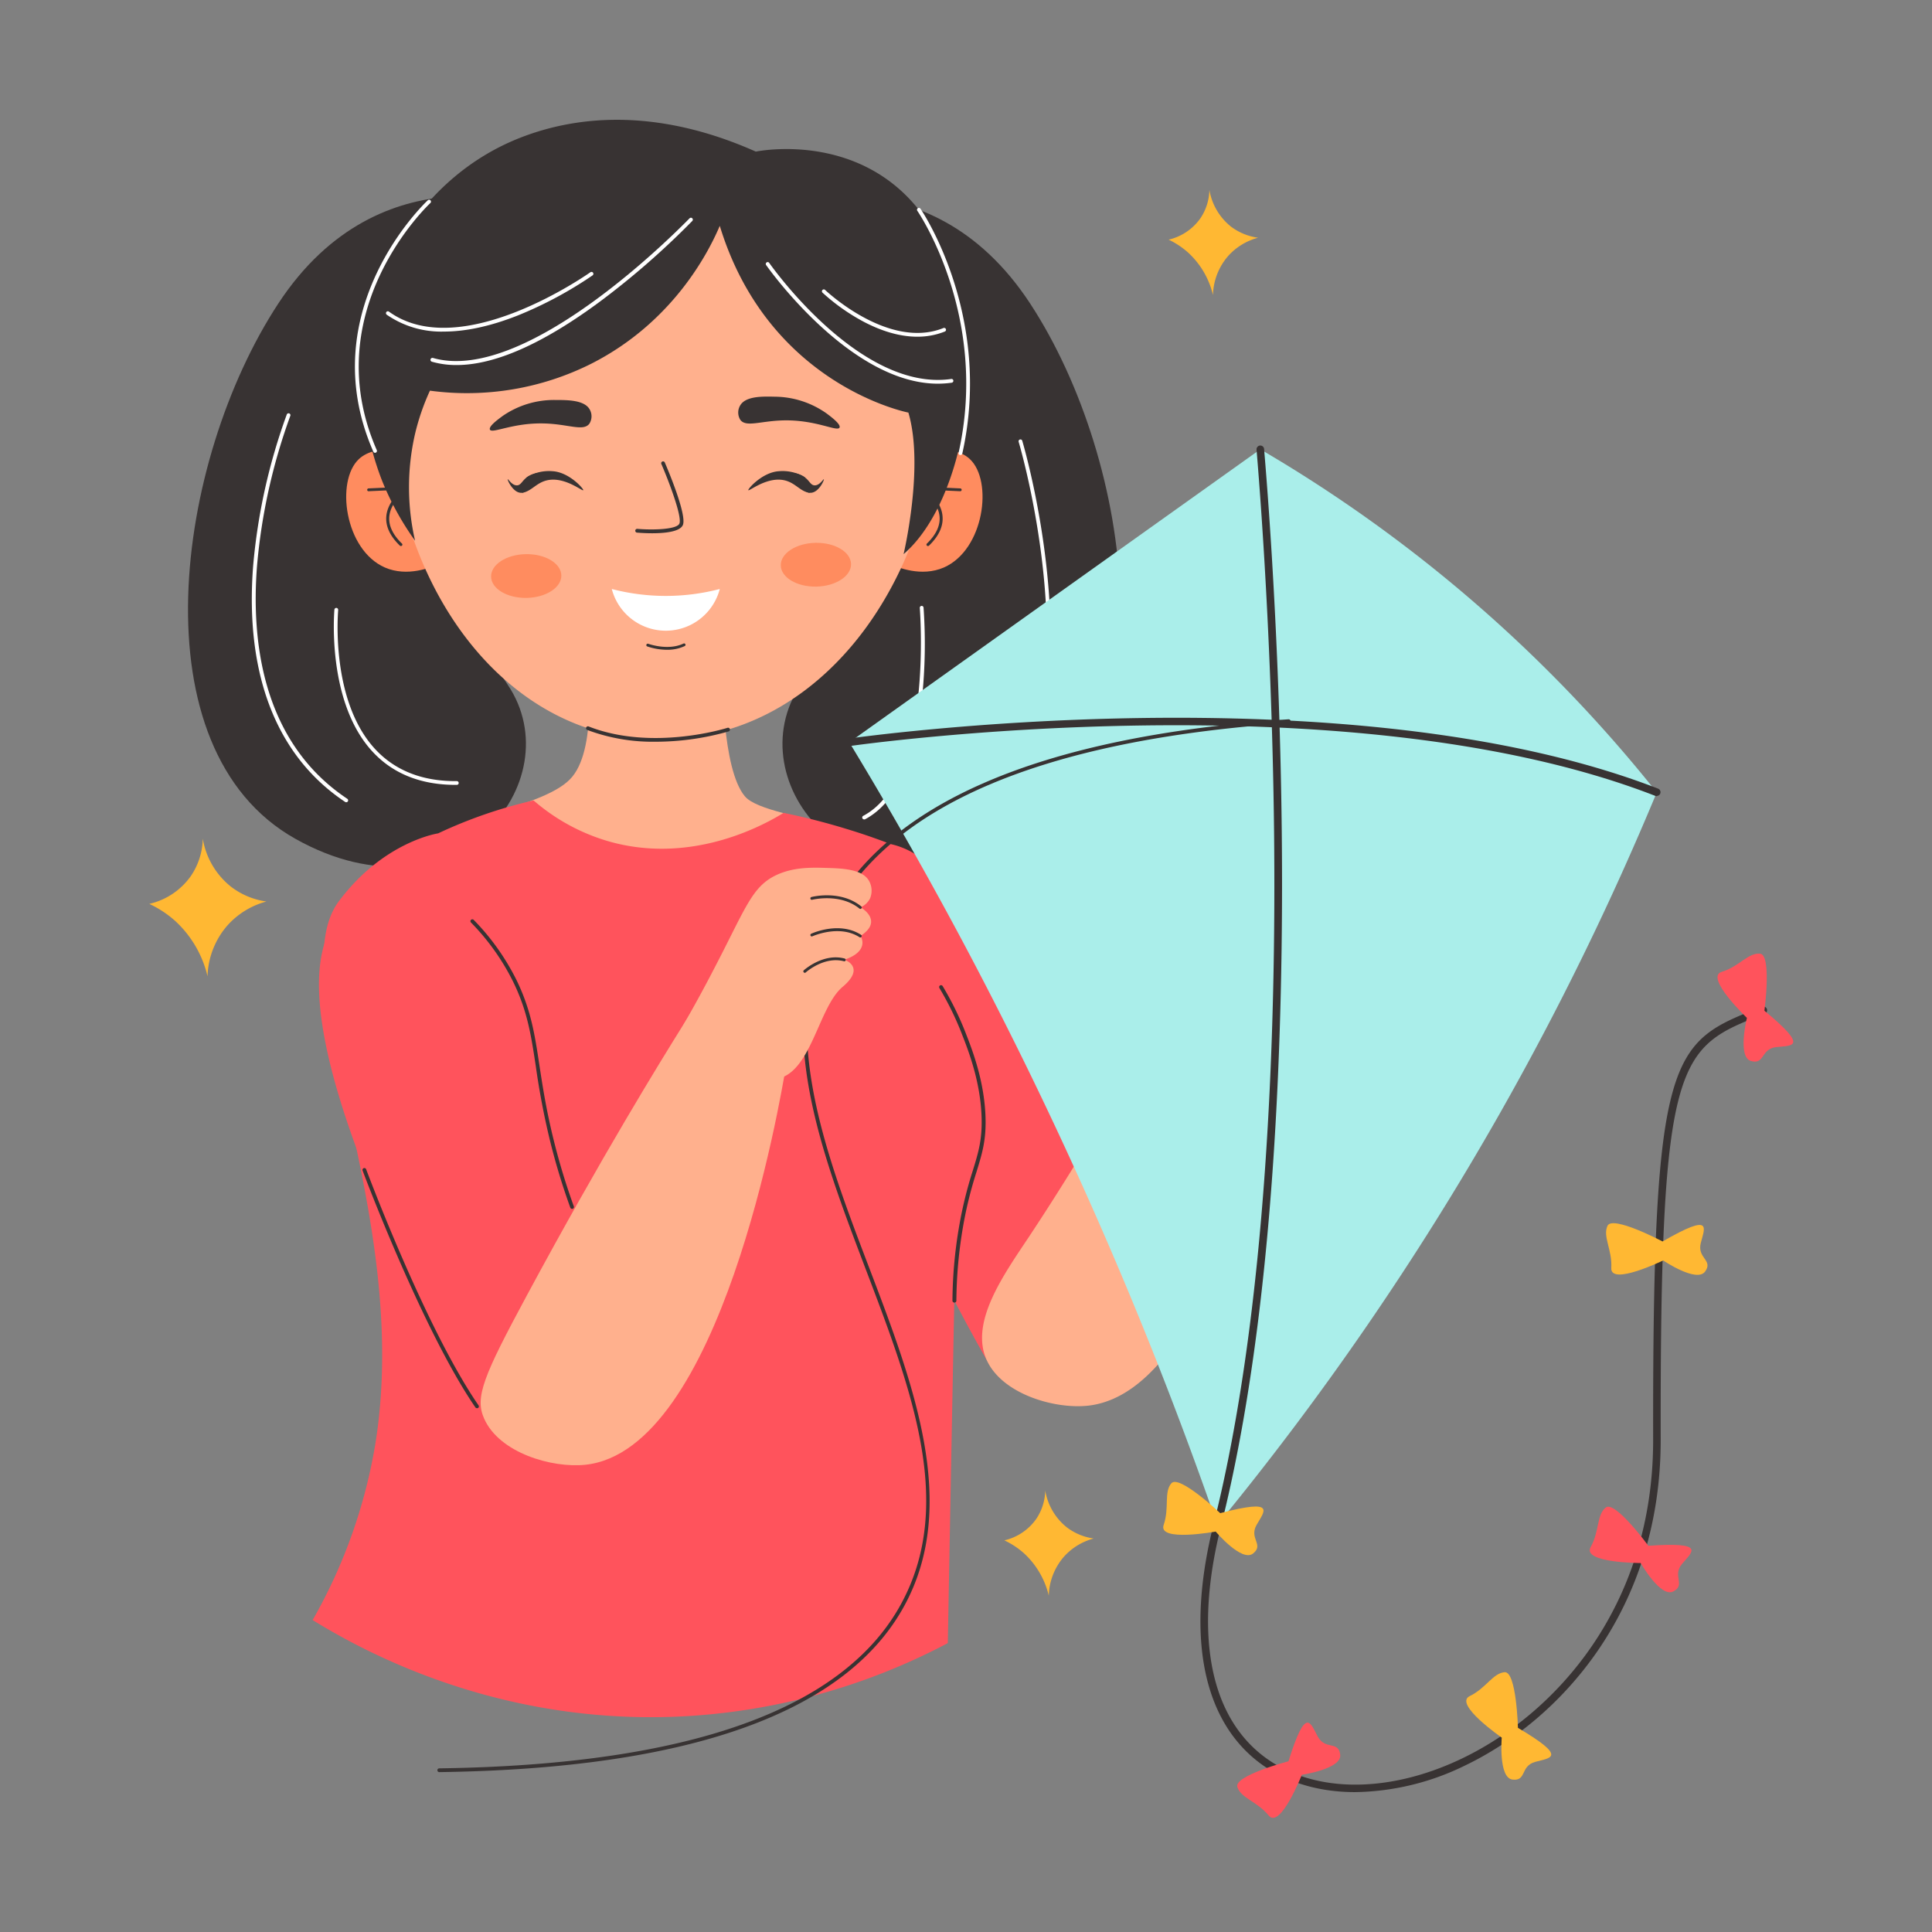 <?xml version="1.0" ?><svg viewBox="0 0 512 512" xmlns="http://www.w3.org/2000/svg"><rect x="0" y="0" width="512" height="512" fill="#808080" stroke="none"/><defs><style>.cls-1,.cls-7{fill:#383333;}.cls-2{fill:#fff;}.cls-3{fill:#ffb833;}.cls-4{fill:#ff8c5f;}.cls-5{fill:#ffb08d;}.cls-6{fill:#ff535c;}.cls-7{fill-rule:evenodd;}.cls-8{fill:#aaeeea;}</style></defs><title/><g data-name="Playing Kite" id="Playing_Kite"><path class="cls-1" d="M143.34,55.1S101.13,38.71,73.75,80.44,35.93,198.58,78.31,222.31s73.4-15.39,56.26-40.81S95.25,76.14,143.34,55.1Z"/><path class="cls-1" d="M203.44,55.1S245.66,38.71,273,80.44s37.81,118.14-4.57,141.87-73.4-15.39-56.26-40.81S251.54,76.14,203.44,55.1Z"/><path class="cls-2" d="M91.74,212.6a.45.45,0,0,1-.27-.08c-18.17-12.1-26.6-33.7-24.39-62.49A156.26,156.26,0,0,1,76,109.84a.51.51,0,0,1,.65-.28.5.5,0,0,1,.28.65,154.94,154.94,0,0,0-8.83,39.92c-1.52,19.8,1.4,46.55,23.94,61.56a.5.5,0,0,1,.14.69A.48.48,0,0,1,91.74,212.6Z"/><path class="cls-2" d="M120.73,208c-9.26,0-16.7-3-22.11-8.92-12.19-13.33-10-37.29-10-37.53a.52.52,0,0,1,.55-.45.52.52,0,0,1,.45.55c0,.24-2.19,23.76,9.7,36.76,5.29,5.78,12.63,8.68,21.74,8.59h0a.51.51,0,0,1,.5.5.5.5,0,0,1-.5.5Z"/><path class="cls-2" d="M263.24,221.13a.5.5,0,0,1-.38-.82c27.86-33.25,7.29-102.57,7.08-103.27a.5.5,0,0,1,.95-.29c.22.7,20.94,70.54-7.27,104.2A.48.48,0,0,1,263.24,221.13Z"/><path class="cls-2" d="M229,217.15a.5.5,0,0,1-.24-.94c18.67-9.84,15-54.65,15-55.1a.49.49,0,0,1,.45-.54.5.5,0,0,1,.54.45,138.28,138.28,0,0,1-.42,24.1c-1.9,16.94-7,27.7-15.08,32A.46.46,0,0,1,229,217.15Z"/><path class="cls-3" d="M39.56,239.54a27.84,27.84,0,0,1,7,4.64A28.93,28.93,0,0,1,55,258.74a21.42,21.42,0,0,1,5.28-13.5,21.13,21.13,0,0,1,10.33-6.33,19.89,19.89,0,0,1-9.49-4,20.58,20.58,0,0,1-7.38-12.66,18.27,18.27,0,0,1-3.17,9.92A18.57,18.57,0,0,1,39.56,239.54Z"/><path class="cls-3" d="M266.16,408.21a21.36,21.36,0,0,1,5.33,3.54,22.23,22.23,0,0,1,6.45,11.13,16.34,16.34,0,0,1,4-10.32,16.14,16.14,0,0,1,7.9-4.84,15.25,15.25,0,0,1-7.25-3.06A15.81,15.81,0,0,1,277,395a13.93,13.93,0,0,1-2.42,7.58A14.23,14.23,0,0,1,266.16,408.21Z"/><path class="cls-3" d="M309.7,63.51A21.68,21.68,0,0,1,315,67.06a22.15,22.15,0,0,1,6.45,11.13,16.4,16.4,0,0,1,4-10.32A16.16,16.16,0,0,1,333.41,63,15.31,15.31,0,0,1,326.15,60a15.86,15.86,0,0,1-5.65-9.68,13.87,13.87,0,0,1-2.42,7.58A14.21,14.21,0,0,1,309.7,63.51Z"/><path class="cls-4" d="M239.13,123.41c.78-.76,5-4.75,11.09-4.3.89.06,4.42.32,6.8,2.55,6.18,5.78,3.82,24-6.86,28.72-6,2.62-12.3,0-14.44-1Q237.43,136.42,239.13,123.41Z"/><path class="cls-1" d="M245.9,144.7a.4.4,0,0,1-.27-.11.38.38,0,0,1,0-.53c2.48-2.4,3.61-4.85,3.35-7.29-.44-4.23-5-7.09-5-7.12a.37.37,0,0,1-.16-.43.37.37,0,0,1,.37-.26l10.3.47a.38.38,0,0,1,.36.4.38.38,0,0,1-.39.35l-9-.41c1.46,1.16,4,3.61,4.31,6.92.28,2.68-.92,5.34-3.58,7.91A.35.35,0,0,1,245.9,144.7Z"/><path class="cls-4" d="M113,123.41c-.78-.76-5-4.75-11.09-4.3-.89.06-4.42.32-6.8,2.55-6.18,5.78-3.82,24,6.86,28.72,6,2.62,12.3,0,14.44-1Q114.7,136.42,113,123.41Z"/><path class="cls-1" d="M106.23,144.7a.35.35,0,0,1-.26-.1c-2.66-2.57-3.86-5.23-3.58-7.91.35-3.31,2.85-5.76,4.31-6.92l-9,.41a.36.36,0,0,1-.39-.35.38.38,0,0,1,.36-.4l10.3-.47a.36.36,0,0,1,.37.26.37.37,0,0,1-.16.43s-4.55,2.89-5,7.12c-.26,2.44.87,4.89,3.35,7.29a.38.38,0,0,1,0,.53A.4.4,0,0,1,106.23,144.7Z"/><circle class="cls-5" cx="175.6" cy="112.63" r="72.45"/><path class="cls-5" d="M248.05,119.55c-5.58,36.36-26.57,65.26-55.13,73.81a62.65,62.65,0,0,1-34.23.52c-28.18-7.82-49.28-36.44-54.44-72.94C108,81,142.58,51.43,180.3,53.53,214.74,55.44,244.13,83.29,248.05,119.55Z"/><path class="cls-5" d="M191.5,178.9s-.24,24.84,5.9,32.13,48,6.47,55.62,30.44-16.26,102.65-5.35,192c0,0-103.59,33-147.81,0,0,0,11.09-58.61,10-94.88s-19.52-97.15-4.6-110.11,39.52-14.24,46.42-22.66,3.79-30.67,3.79-30.67S181.46,165.55,191.5,178.9Z"/><path class="cls-6" d="M236,223.68c-3.62-1.39-7.51-2.75-11.65-4-5.9-1.81-11.5-3.2-16.69-4.26-4,2.46-23.86,14.22-46.82,7.41a52.72,52.72,0,0,1-19.44-10.71,124,124,0,0,0-25.29,8.73h0s-14.44,2.11-26.32,18c-15.6,20.91,19.76,82.14,9.63,144.08a140.25,140.25,0,0,1-16.57,46.4c13.77,8.5,48.8,27.53,96.33,25.61a169.14,169.14,0,0,0,72-19.5s2.29-125.62,3.35-167.28h0c0-21-2-33.67-9.83-40.25A20.8,20.8,0,0,0,236,223.68Z"/><path class="cls-1" d="M219.14,109.63a24,24,0,0,0-13.77-4.5c-3.35-.08-7.88-.19-9.28,2.43a3.66,3.66,0,0,0,.1,3.7c1.57,2.1,5.51.2,11.89.14,8.4-.07,13.86,3.11,14.41,1.9C222.89,112.43,220.19,110.42,219.14,109.63Z"/><path class="cls-1" d="M133.26,110.2A23.93,23.93,0,0,1,147.11,106c3.35,0,7.88,0,9.22,2.61a3.64,3.64,0,0,1-.16,3.7c-1.61,2.07-5.52.09-11.89-.09-8.4-.25-13.92,2.83-14.45,1.62C129.45,112.93,132.18,111,133.26,110.2Z"/><path class="cls-1" d="M172.81,141.32c-1.81,0-3.37-.12-4-.17a.5.5,0,1,1,.09-1c4.24.36,10.5.16,11.15-1.4.73-1.75-2.55-10.61-4.78-15.78a.49.49,0,0,1,.26-.66.49.49,0,0,1,.65.26c.61,1.41,5.92,13.85,4.79,16.56C180.2,140.94,176.1,141.32,172.81,141.32Z"/><path class="cls-1" d="M176.76,172.2a16.47,16.47,0,0,1-5.23-.89.36.36,0,0,1-.22-.48.37.37,0,0,1,.48-.22c.05,0,5.22,1.91,9.34-.06a.38.38,0,0,1,.5.17.37.37,0,0,1-.18.5A10.81,10.81,0,0,1,176.76,172.2Z"/><ellipse class="cls-4" cx="215.76" cy="150.25" rx="9.31" ry="5.8" transform="matrix(1, -0.02, 0.02, 1, -2.54, 3.72)"/><ellipse class="cls-4" cx="139.45" cy="152.65" rx="9.31" ry="5.8" transform="translate(-2.59 2.41) rotate(-0.98)"/><path class="cls-2" d="M162.13,156.09a56.73,56.73,0,0,0,28.62,0,14.79,14.79,0,0,1-28.62,0Z"/><path class="cls-6" d="M223.92,220.63s25.61,4.73,37.22,19.35S299,343.17,299,343.17l-37.53,17.2s-34.28-58.91-37.72-93.73S223.92,220.63,223.92,220.63Z"/><path class="cls-5" d="M316.17,252a686,686,0,0,1-43.42,75.67c-6.76,10.15-15.77,22.69-11.3,32.68,4.07,9.1,18,13.1,26.78,12.18,35.83-3.73,51.59-95.8,53.31-106.34Z"/><path class="cls-1" d="M173.66,196.57a49.55,49.55,0,0,1-18-3.11.5.5,0,1,1,.36-.93c16.89,6.62,36.58.42,36.77.35a.5.5,0,0,1,.63.32.49.49,0,0,1-.32.63A70.67,70.67,0,0,1,173.66,196.57Z"/><path class="cls-7" d="M218.33,127c-.12-.1-1.16,1.74-2.52,1.62-1-.09-1.27-1.19-2.55-2.15a6.48,6.48,0,0,0-3.82-1.19,13.9,13.9,0,0,0,2.2,3.13c1.24,1.33,2,2.19,3.12,2.19C217,130.61,218.49,127.12,218.33,127Z"/><path class="cls-7" d="M213.26,126.46a11.34,11.34,0,0,0-6.88-1.58c-4.27.28-8.07,4.51-8.07,5s3.86-2.79,8-2.77,5.38,3.15,8.27,3.49Z"/><path class="cls-7" d="M134.55,127c.13-.1,1.17,1.74,2.53,1.62,1-.09,1.27-1.19,2.55-2.15a6.45,6.45,0,0,1,3.82-1.19,13.9,13.9,0,0,1-2.2,3.13c-1.25,1.33-2.05,2.19-3.13,2.19C135.94,130.61,134.39,127.12,134.55,127Z"/><path class="cls-7" d="M139.63,126.46a11.32,11.32,0,0,1,6.87-1.58c4.28.28,8.07,4.51,8.07,5s-3.86-2.79-8-2.77-5.39,3.15-8.27,3.49Z"/><path class="cls-6" d="M96.13,231.91c16.56,7.55,26.24,17,31.86,23.76,7.87,9.53,14,28.23,25.89,65.24,4.73,14.69,11.92,37.84,12,37.95l-37.52,17.2c-7.51-13.42-13.35-25-17.57-33.8C78.6,275.43,83.89,255.51,86.66,248A53.57,53.57,0,0,1,96.13,231.91Z"/><path class="cls-5" d="M183.74,267.32c-.69,1.12-1.79,2.88-3.13,5-5.4,8.67-20.9,33.69-41,71-11.54,21.43-13.85,27-11.29,32.67,4.07,9.1,18,13.1,26.77,12.19,35.83-3.74,51.6-95.8,53.32-106.35Z"/><path class="cls-8" d="M334,119.07,225.07,196.72a1080.31,1080.31,0,0,1,53,98.47A1083.85,1083.85,0,0,1,322.6,404.08a773.37,773.37,0,0,0,74.8-108.89A772.33,772.33,0,0,0,439.06,210,378.64,378.64,0,0,0,334,119.07Z"/><path class="cls-1" d="M439.06,211a.92.92,0,0,1-.36-.07C356.75,179,226.52,197.52,225.21,197.71a1,1,0,0,1-1.13-.85,1,1,0,0,1,.85-1.13C226.24,195.54,357,177,439.42,209a1,1,0,0,1-.36,1.93Z"/><path class="cls-1" d="M359.13,474.93c-10.22,0-19.45-2.9-26.49-8.67-14.27-11.72-18.18-33.88-11-62.43,14.24-56.71,16.57-131.07,16-183.47C337,163.55,333,119.6,333,119.17a1,1,0,0,1,2-.19c0,.44,4.07,44.45,4.68,101.34.56,52.52-1.77,127.08-16.07,184-7,27.75-3.3,49.2,10.34,60.39,12.71,10.43,33.09,11,53.2,1.45,24.68-11.7,51-40.07,50.95-84.62-.17-103.37,4.77-105.3,28.49-114.61l.38-.15a1,1,0,0,1,.73,1.86l-.38.15c-22.67,8.89-27.39,10.75-27.22,112.75C440.14,427,413.2,456,388,468A68,68,0,0,1,359.13,474.93Z"/><path class="cls-3" d="M323.37,401s-10.89-10.29-12.94-7.92-.47,6.47-2.05,11.05,13.79,1.75,13.79,1.75,6.91,8.19,9.9,5.82-1.12-3.94.93-7.57S338.46,397.06,323.37,401Z"/><path class="cls-6" d="M341.46,466.75s-14.48,3.82-13.55,6.81,5.24,3.81,8.3,7.57S345,470.34,345,470.34s10.61-1.55,10.17-5.33-3.94-1.14-5.94-4.79S346.11,451.88,341.46,466.75Z"/><path class="cls-3" d="M402.27,457.9s-.39-15-3.52-14.75-4.91,4.23-9.27,6.34,8.5,11,8.5,11-.92,10.68,2.86,11.12,2-3.58,6-4.69S415.69,465.83,402.27,457.9Z"/><path class="cls-6" d="M436.83,409.65s-8.84-12.09-11.29-10.14-1.64,6.28-4,10.49,13.25,4.22,13.25,4.22,5.31,9.31,8.67,7.52-.38-4.08,2.29-7.28S452.37,408.55,436.83,409.65Z"/><path class="cls-3" d="M440.6,329s-13.25-7-14.59-4.16,1.28,6.36,1,11.19,13.75-2,13.75-2,8.86,6,11.1,2.95-2.14-3.5-1.14-7.55S454.09,321.23,440.6,329Z"/><path class="cls-6" d="M467.59,267.85s2-14.85-1.17-15.12-5.52,3.42-10.15,4.82,6.68,12.2,6.68,12.2-2.58,10.4,1.09,11.43,2.54-3.22,6.68-3.69S479.61,277.79,467.59,267.85Z"/><path class="cls-1" d="M116.41,469.63a.5.5,0,0,1,0-1c66-.9,107.14-15.56,122.39-43.58,14.36-26.38,2.8-56.73-9.44-88.87-12-31.57-24.46-64.22-10.13-92.91,15.16-30.39,56.3-48.1,122.26-52.65a.52.52,0,0,1,.53.46.5.5,0,0,1-.47.54c-65.58,4.52-106.43,22-121.43,52.09C206,272,218.34,304.46,230.29,335.83c11.78,30.93,24,62.91,9.38,89.7-15.44,28.36-56.91,43.2-123.26,44.1Z"/><path class="cls-5" d="M181,271.81c1.71-3,4.47-7.84,7.67-14,8.93-17,10.42-22.79,17.13-25.94,4.37-2,8.78-2,12.94-1.87s9.82.21,11.6,3.51a5.31,5.31,0,0,1,.23,4.58,5,5,0,0,1-2.52,2.36s6.31,3.47,0,7.58c0,0,2.68,3.94-4.26,6.31,0,0,5.78,1.92-.5,7.2s-8.18,21.84-16.7,24.2S181.75,276,181,271.81Z"/><path class="cls-1" d="M252.9,345.2h0a.51.51,0,0,1-.49-.51,120.38,120.38,0,0,1,1.81-19.93,108.74,108.74,0,0,1,3.58-14.53c1.47-4.77,2.53-8.22,2.33-14.25-.32-9.41-3.48-17.5-5.18-21.85a81,81,0,0,0-6-12.3.5.5,0,0,1,.86-.51,81.59,81.59,0,0,1,6.11,12.45c1.72,4.4,4.92,12.6,5.25,22.18.21,6.19-.88,9.71-2.37,14.57a106.7,106.7,0,0,0-3.56,14.41,120.6,120.6,0,0,0-1.79,19.77A.51.51,0,0,1,252.9,345.2Z"/><path class="cls-1" d="M126.43,373.18A.49.49,0,0,1,126,373c-14-20.38-29.75-62.36-29.91-62.79a.51.51,0,0,1,.3-.64.5.5,0,0,1,.64.3c.16.42,15.81,42.28,29.79,62.57a.49.49,0,0,1-.13.69A.47.47,0,0,1,126.43,373.18Z"/><path class="cls-1" d="M151.61,320.37a.51.51,0,0,1-.47-.33,174.7,174.7,0,0,1-5.34-17.57,202.87,202.87,0,0,1-3.82-20c-1.25-8.21-2.23-14.69-6.09-22.49a61,61,0,0,0-11.07-15.5.5.5,0,0,1,0-.71.51.51,0,0,1,.71,0,62.52,62.52,0,0,1,11.25,15.75c3.93,8,4.92,14.5,6.17,22.79.85,5.54,1.8,11.83,3.81,19.92a175.32,175.32,0,0,0,5.31,17.47.5.5,0,0,1-.3.64A.51.51,0,0,1,151.61,320.37Z"/><path class="cls-1" d="M213.27,257.8a.36.36,0,0,1-.27-.12.38.38,0,0,1,0-.53c.21-.19,5.23-4.63,10.84-3.13a.38.38,0,0,1,.27.46.37.37,0,0,1-.46.26c-5.23-1.39-10.1,2.92-10.15,3A.38.38,0,0,1,213.27,257.8Z"/><path class="cls-1" d="M228,248.44a.42.42,0,0,1-.21-.06c-5.36-3.47-12.42-.28-12.5-.25a.36.36,0,0,1-.49-.18.37.37,0,0,1,.18-.5c.3-.14,7.51-3.4,13.22.3a.38.38,0,0,1-.2.69Z"/><path class="cls-1" d="M228,240.87a.38.38,0,0,1-.24-.09c-5.16-4.17-12.46-2.35-12.53-2.33a.38.38,0,0,1-.46-.27.38.38,0,0,1,.27-.46c.32-.08,7.75-1.93,13.19,2.48a.38.38,0,0,1,.06.53A.37.37,0,0,1,228,240.87Z"/><path class="cls-1" d="M190.75,59.85c-2.39,5.59-11.54,25.09-34,36.51a73.46,73.46,0,0,1-42.81,7.17A61.08,61.08,0,0,0,110,114.94a63.21,63.21,0,0,0,0,28.36,75.5,75.5,0,0,1-8.64-15.65c-.86-2.14-6.75-17.08-5.37-33.58,1.8-21.63,15.8-47.29,41.76-57.52,16.88-6.65,38.18-7.23,62.55,3.63,0,0,31.89-6.74,47.73,22.27s7.43,70.68-8.57,84.4c0,0,5.51-23.23,1.27-37.51C240.75,109.34,203.67,102.22,190.75,59.85Z"/><path class="cls-2" d="M121,96.74a23.44,23.44,0,0,1-6.54-.88.5.5,0,1,1,.28-1c25.49,7.33,67.53-36.59,68-37a.5.5,0,0,1,.73.69A212.2,212.2,0,0,1,158.89,80C143.82,91.14,131.11,96.74,121,96.74Z"/><path class="cls-2" d="M117.67,87.87a25.38,25.38,0,0,1-15.18-4.47.51.51,0,0,1-.11-.7.49.49,0,0,1,.7-.11c19.14,13.81,53-10.19,53.38-10.44a.5.5,0,0,1,.7.12.51.51,0,0,1-.11.7,104.33,104.33,0,0,1-19.72,10.59C130.1,86.43,123.49,87.87,117.67,87.87Z"/><path class="cls-2" d="M248.55,101.68c-23.45,0-45.29-31.11-45.52-31.44a.5.5,0,0,1,.13-.7.49.49,0,0,1,.69.13c.24.34,24,34.25,48.24,30.76a.49.49,0,0,1,.56.42.51.51,0,0,1-.42.57A26.9,26.9,0,0,1,248.55,101.68Z"/><path class="cls-2" d="M243.1,89.23c-4.55,0-9.52-1.42-14.69-4.22A53.31,53.31,0,0,1,218,77.58a.5.5,0,1,1,.69-.72c.17.16,16.81,15.92,31.33,10.07a.5.5,0,1,1,.37.93A19.45,19.45,0,0,1,243.1,89.23Z"/><path class="cls-2" d="M99.39,120a.49.49,0,0,1-.45-.3C82.43,82,113.08,53.34,113.4,53.05a.5.5,0,0,1,.67.74c-.31.28-30.43,28.46-14.22,65.5a.5.5,0,0,1-.26.66A.45.45,0,0,1,99.39,120Z"/><path class="cls-2" d="M254.53,120.58h-.11a.5.5,0,0,1-.38-.6c8.1-36.26-10.74-63.83-10.93-64.1a.5.5,0,0,1,.12-.7.51.51,0,0,1,.7.13c.19.27,19.28,28.19,11.09,64.89A.5.5,0,0,1,254.53,120.58Z"/></g></svg>